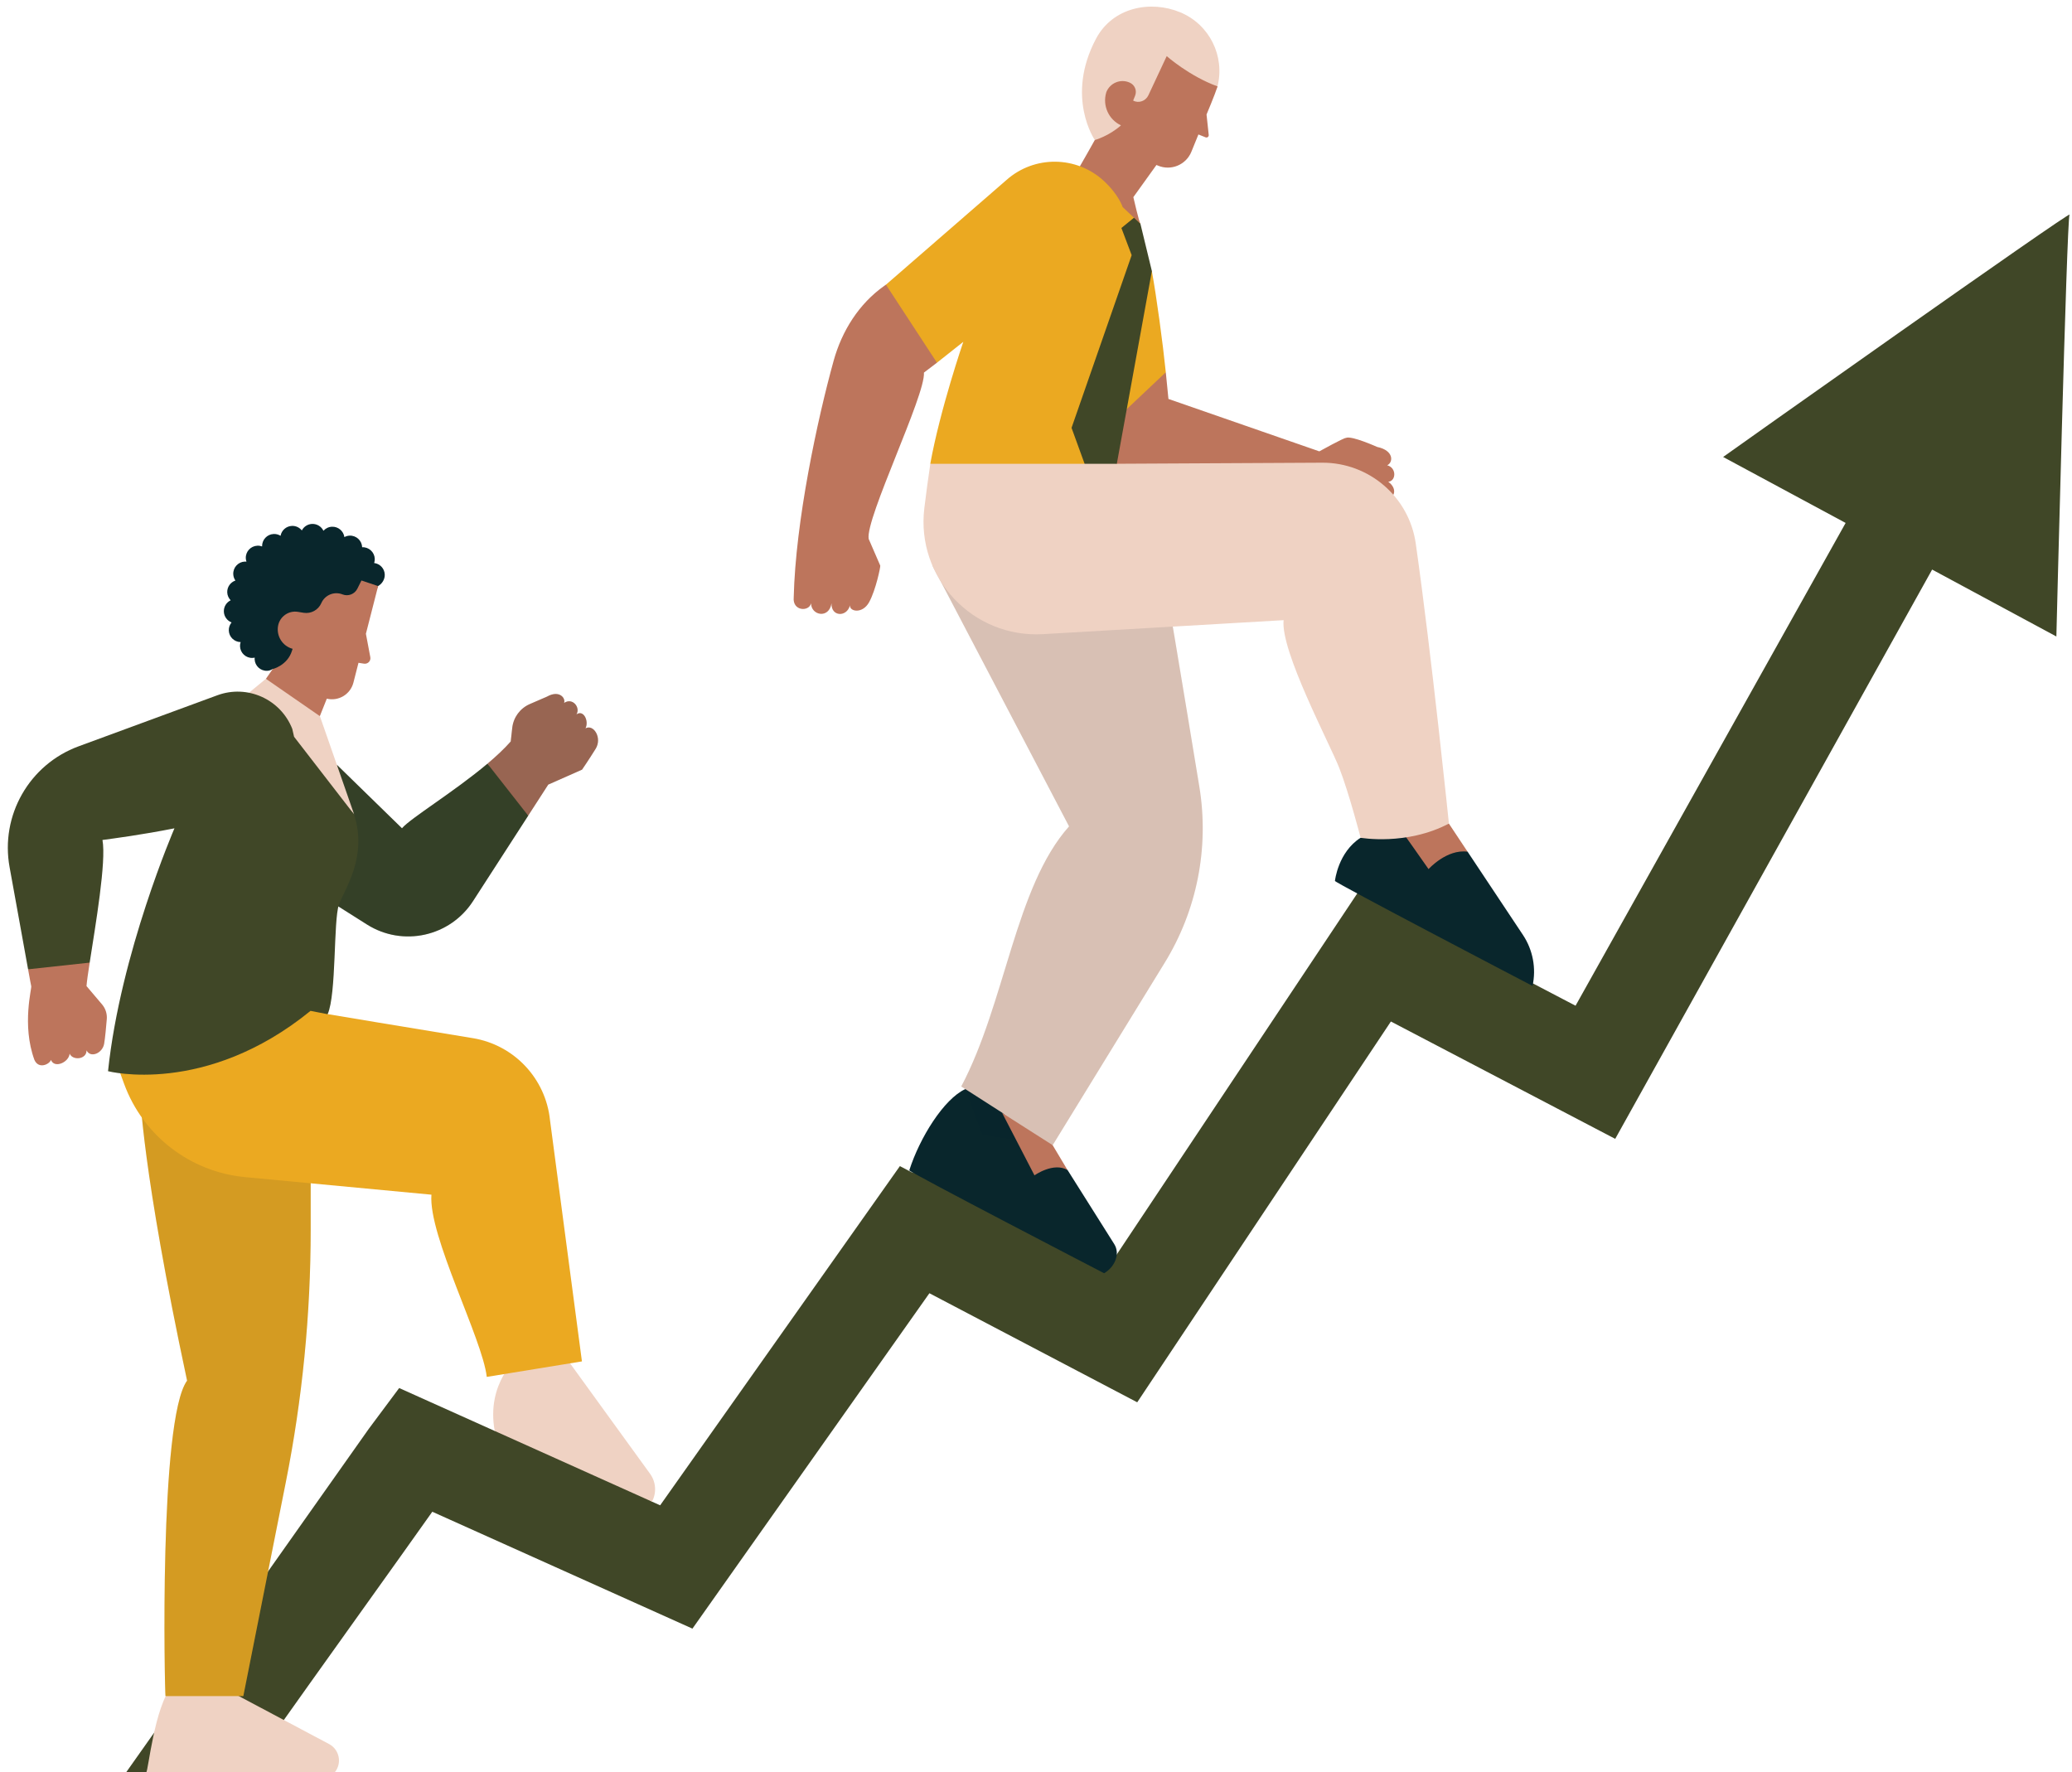 <?xml version="1.0" encoding="UTF-8"?>
<!DOCTYPE svg PUBLIC '-//W3C//DTD SVG 1.0//EN'
          'http://www.w3.org/TR/2001/REC-SVG-20010904/DTD/svg10.dtd'>
<svg height="429.8" preserveAspectRatio="xMidYMid meet" version="1.0" viewBox="-1.9 -1.6 502.5 429.8" width="502.5" xmlns="http://www.w3.org/2000/svg" xmlns:xlink="http://www.w3.org/1999/xlink" zoomAndPan="magnify"
><g id="change1_1"
  ><path d="M500,50.46c-0.68,1.25-3.19,102.3-3.19,102.3l-30.13-16.23l-76.86,138.06l-54.4-28.46l-61.52,92.35 l-50.4-26.45l-57.47,81.34l-63.09-28.35c-8.58,12.15-24.62,34.42-42.56,59.73l-26.81,3.44h-4.86c20.25-28.66,42.8-60.58,58.83-83.28 l7.37-9.89l23.17,10.41l7.22-3.91l30.92,21.05l1.98,0.89l58.14-82.26l2.78,1.46l39.13,11.24l10.22,9.42l59.01-88.58l34.99,12.38 l7.29,9.72l10.44,5.46l65.5-117.08l-29.71-16C415.96,109.21,500.67,49.21,500,50.46z M116.33,183.6 c-8.05,6.79-18.72,13.26-20.74,15.67l-15.8-15.41l-4.17,31.49l11.47,7.25c8.68,5.49,20.16,2.96,25.73-5.67l13.39-20.73 c-0.7-0.89,0.36-5.08-0.43-6.09C123.06,186.66,118.21,186,116.33,183.6z" fill="#404727"
  /></g
  ><g id="change2_1"
  ><path d="M279.58,133.79c0.23-0.1,5.58,32.22,9.39,55.4c2.43,14.83-0.58,30.04-8.49,42.83l-27.08,44.1l-17.08-2.47 l-4.11-11.12l-0.99-0.64c10.75-20.3,13.08-48.43,26.15-63.08c0,0-33.17-63.33-33.16-63.3C224.2,135.51,279.21,133.95,279.58,133.79z M79.31,428.18L79.31,428.18c1.78-2.21,1.1-5.49-1.4-6.82l-22.92-12.18c0,0-10.76-6.67-15.09-1.93s-5.87,20.89-6.33,20.93H79.31z M290.55,22.42l1.48-0.82c0.4-0.88,1.11-1.36,1.34-2.26c1.82-7.25-1.87-14.97-9.02-17.95c-7.2-3-16.4-1.26-20.46,6.43 c-7.46,14.11-0.28,24.53-0.28,24.53c0.1,0.85,0.68,1.81,1.27,2.43c1.31,1.39,3.03,2.39,4.9,2.83c0.66,0.16,1.34,0.24,2,0.13 c1.21-0.2,2.22-1.05,3.02-1.97c1.04-1.21,1.84-2.6,2.67-3.96c1.15-1.87,2.4-3.71,3.96-5.25c1.56-1.55,3.47-2.8,5.6-3.32 c0.11-0.03,0.24-0.05,0.34,0.01c0.11,0.07,0.15,0.21,0.22,0.32c0.26,0.39,0.86,0.24,1.29,0.05c0.4-0.18,0.79-0.36,1.19-0.54 c0.18-0.08,0.38-0.18,0.46-0.37S290.75,22.42,290.55,22.42z" fill="#EFD2C3"
  /></g
  ><g id="change3_1"
  ><path d="M321.85,212.04c0.01-0.1,0.75-6.96,6.22-10.47c0,0,6.75,0.12,15.53-3.44l10.42,6.82l13.42,20.18 c2.42,3.64,3.26,8.1,2.33,12.37v0C369.76,237.51,321.82,212.46,321.85,212.04z M89.8,140.52c0.96-0.52,1.66-1.64,1.61-2.8 c-0.06-1.46-1.17-2.61-2.57-2.78c0.1-0.32,0.16-0.66,0.15-1.02c-0.07-1.62-1.43-2.88-3.06-2.81c-0.07-1.62-1.43-2.88-3.06-2.81 c-0.45,0.02-0.87,0.15-1.25,0.35c-0.21-1.47-1.5-2.57-3.01-2.51c-0.83,0.03-1.56,0.41-2.07,0.98c-0.49-1.02-1.56-1.71-2.77-1.66 c-1.09,0.05-2,0.68-2.47,1.58c-0.56-0.7-1.44-1.14-2.4-1.1c-1.4,0.06-2.52,1.08-2.76,2.4c-0.48-0.3-1.06-0.47-1.67-0.44 c-1.61,0.07-2.85,1.41-2.81,3.02c-0.35-0.13-0.74-0.2-1.14-0.18c-1.62,0.07-2.88,1.43-2.81,3.06c0.01,0.29,0.08,0.55,0.16,0.81 c-0.13-0.01-0.26-0.03-0.39-0.02c-1.62,0.07-2.88,1.43-2.81,3.06c0.02,0.58,0.22,1.1,0.52,1.54c-1.19,0.41-2.03,1.56-1.98,2.88 c0.03,0.75,0.35,1.41,0.83,1.91c-1.02,0.5-1.7,1.56-1.65,2.76c0.05,1.2,0.82,2.2,1.87,2.61c-0.44,0.54-0.7,1.22-0.67,1.97 c0.06,1.56,1.33,2.77,2.87,2.8c-0.11,0.32-0.17,0.67-0.15,1.03c0.07,1.62,1.43,2.88,3.06,2.81c0.17-0.01,0.34-0.04,0.5-0.07 c-0.01,0.13-0.03,0.25-0.02,0.38c0.07,1.62,1.43,2.88,3.06,2.81c0.5-0.02,0.94-0.2,1.34-0.44c0,0,5.71,0.07,12.93-3.52 S89.8,140.52,89.8,140.52z M265.87,307.18c2.52-1.46,4-4.62,2.45-7.08l-11.32-17.96l-4.88-4.23l-10.94-9.64l-8.97-5.75 c-5.21,2.39-11.08,11.82-13.59,19.71C218.58,282.65,265.87,307.18,265.87,307.18z" fill="#09262C"
  /></g
  ><g id="change4_1"
  ><path d="M349.48,198.13l4.53,6.82c-5.06-0.69-9.46,4.22-9.46,4.22s-7.59-10.85-7.85-11.04H349.48z M126.2,196.21 l4.86-7.53l8.2-3.63c0,0,1.65-2.4,3.3-5.06c1.64-2.66-0.52-6.05-2.47-4.95c0.9-1.75-0.47-4.64-2.19-3.38c1.04-1.68-0.95-4.19-3-2.78 c0.44-1.16-1.15-3.23-4.14-1.54l-4.16,1.8c-2.35,1.02-3.98,3.21-4.27,5.76l-0.37,3.32c-1.56,1.77-3.51,3.59-5.64,5.39 C118.75,186.7,123.09,192.24,126.2,196.21z M334.53,119.18c-15.57,2.82-31.65,4.97-47.46,5.47c-12.19,0.39-25.26-0.2-35.12-7.37 c-1.69-1.23-3.26-2.64-4.47-4.34c-2.34-3.28-3.17-7.36-3.1-11.43l0.1,0.09l22.94-9.96l13.41-2.95c0.39,3.83,0.64,6.46,0.64,6.46 l36.59,12.71c0,0,5.96-3.3,6.43-3.25c1.3-0.66,7.6,2.18,7.6,2.18c4.15,0.86,3.9,3.8,2.43,4.44c2.34,0.63,2.17,3.83,0.26,4.01 C337.02,116.81,336.39,119.27,334.53,119.18z M290.71,26.17l0.53,4.97c0.04,0.41-0.37,0.72-0.75,0.57l-1.75-0.7l-1.71,4.2 c-1.3,3.18-4.95,4.69-8.11,3.35l-0.36-0.15l-5.6,7.8c0,0,1.4,6.12,1.71,6.44c0.16,0.17-5.74-2.36-9.62-6.03 c-3.54-3.35-5.07-7.86-5.07-7.86c0.2-0.29,3.63-6.4,3.63-6.4s3.34-0.9,6.35-3.56c-3-1.4-4.52-4.79-3.58-7.96l0.03-0.1 c0.87-2.2,3.38-3.27,5.56-2.35l0.09,0.04c1.24,0.52,1.83,1.95,1.32,3.2c0,0-0.38,0.91-0.47,1.16c1.35,0.73,3.04,0.12,3.69-1.27 l4.45-9.51c0,0,5.52,4.89,12.33,7.34C292.77,21.29,290.71,26.17,290.71,26.17z" fill="#BD755C"
  /></g
  ><g id="change5_1"
  ><path d="M73.45,272.7l0,23.88c0,20.58-2.02,41.12-6.04,61.31l-10.3,51.84H38.23c-0.17-0.98-1.65-67.09,5.24-76.5 c-10.99-51.38-11.38-69.64-11.38-69.64L73.45,272.7z M244.38,101.5l0.1,0.09l25.29-2.47l11.06-10.44 c-0.74-7.18-2.24-18.32-3.39-24.56l-5.48-0.28c-1.94,3.95-4.65,7.53-7.93,10.47c-5.5,4.91-12.71,8.21-16.47,14.55 c-1.65,2.78-2.51,5.98-2.92,9.18C244.49,99.19,244.4,100.34,244.38,101.5z" fill="#EBA921"
  /></g
  ><g id="change3_2"
  ><path d="M73.45,272.7l0,23.88c0,20.58-2.02,41.12-6.04,61.31l-10.3,51.84H38.23 c-0.17-0.98-1.65-67.09,5.24-76.5c-10.99-51.38-11.38-69.64-11.38-69.64L73.45,272.7z M224.2,135.51 c-0.01-0.03,33.16,63.3,33.16,63.3c-13.08,14.65-15.4,42.78-26.15,63.08l0.99,0.64l4.11,11.12l15.92,2.33l1.16,0.14l27.08-44.1 c7.91-12.78,10.92-27.99,8.49-42.83c-3.8-23.17-9.15-55.5-9.39-55.4C279.21,133.95,224.2,135.51,224.2,135.51z" fill="#09262C" opacity=".1"
  /></g
  ><g id="change3_3"
  ><path d="M142.56,179.99c-1.64,2.66-3.3,5.06-3.3,5.06l-8.2,3.63l-4.86,7.53l-13.39,20.73 c-5.57,8.63-17.05,11.15-25.73,5.67l-11.47-7.25l4.17-31.49l15.8,15.41c2.03-2.41,12.69-8.88,20.74-15.67 c2.13-1.8,4.08-3.61,5.64-5.39l0.37-3.32c0.29-2.55,1.91-4.74,4.27-5.76l4.16-1.8c2.99-1.69,4.57,0.38,4.14,1.54 c2.05-1.41,4.03,1.1,3,2.78c1.73-1.26,3.09,1.63,2.19,3.38C142.04,173.93,144.2,177.33,142.56,179.99z" fill="#09262C" opacity=".2"
  /></g
  ><g id="change2_2"
  ><path d="M123.88,327.34l8.68-3.54l23.2,32.02c1.43,1.98,1.61,4.6,0.46,6.75l0,0c0,0-38.14-17.14-38.14-17.14 C115.91,333.7,123.88,327.34,123.88,327.34z M62.59,163.02l-5.25,4.32l26.64,28.55l-8.3-23.82l-3.98-6.76L62.59,163.02z M223.72,110.88c-0.54,3.62-1.02,7.23-1.45,10.74c-2.06,16.92,11.76,31.56,28.78,30.57l58.35-3.39c-0.79,7.46,11.17,29.9,13.5,35.85 s5.18,16.92,5.18,16.92s11.1,1.99,21.41-3.44c0,0-4.19-40.87-8.04-67.92c-1.61-11.29-11.3-19.65-22.7-19.6l-49.8,0.26 c0,0-27.9-8.08-29.38-7.27C238.08,104.42,223.72,110.88,223.72,110.88z" fill="#EFD2C3"
  /></g
  ><g id="change5_2"
  ><path d="M77.56,244.34c0.64,0.13,20.23,3.36,35.22,5.83c10.01,1.65,17.68,9.8,18.71,19.9l7.74,58.49l-23.08,3.76 c-1.05-9.26-14.2-34.25-13.42-44.19l-45.2-4.26c-13.33-1.26-24.75-10.07-29.34-22.64l-1.63-4.47l46.87-18.15L77.56,244.34z M225.33,86.36l6.39-5.06c0,0-5.6,16.29-8.01,29.58h37.42l12.85-47.93l0.68-10.29l-4.29-4.04c0,0-0.91-2.94-4.54-6.32 c-6.65-6.15-16.88-6.26-23.65-0.24l-29.23,25.39C211.19,81.64,225.33,86.36,225.33,86.36z" fill="#EBA921"
  /></g
  ><g id="change1_2"
  ><path d="M277.45,64.13l-8.5,46.75h-7.81l-3.17-8.72l14.58-41.88l-2.49-6.59l3.06-2.49l1.55,1.46L277.45,64.13z M69.42,177.08l-0.44-1.92v0c-2.83-7.2-10.9-10.82-18.16-8.15l-33.65,12.38C5.2,183.79-1.87,196.17,0.43,208.73 c1.71,9.33,3.49,19.33,4.48,24.75l10.32,3.97l4.62-5.6c1.4-9.05,4.07-24.52,3.1-29.74c2.67-0.36,9.56-1.26,17.46-2.83 c0,0-13.11,30.29-16.11,58.9c0,0,23.58,6.14,49.11-14.63l4.15,0.81c2.16-4.84,1.38-22.72,2.73-26.55 c1.36-3.84,7.01-11.43,3.68-21.91L69.42,177.08z" fill="#404727"
  /></g
  ><g id="change4_2"
  ><path d="M212.96,67.44l12.37,18.92l-3.16,2.4c0.44,5.4-14.24,35.43-13.4,40.33c0,0,2.71,6.28,2.81,6.48 c0.1,0.2-1.08,5.94-2.7,8.87c-1.63,2.94-4.8,2.27-4.64,0.76c-0.77,2.96-4.64,2.77-4.48-0.49c-0.61,3.86-4.96,2.93-4.96,0 c-0.49,2.1-4.52,1.92-4.21-1.4c0.44-18.51,5.74-43.16,9.67-57.38c2.01-7.28,6.15-13.88,12.32-18.23L212.96,67.44z M85.76,139.18 l-1,2c-0.66,1.31-2.21,1.91-3.58,1.38l-0.04-0.02c-2-0.78-4.26,0.16-5.11,2.12c-0.73,1.67-2.5,2.64-4.29,2.35l-1.41-0.23 c-2.25-0.36-4.37,1.14-4.79,3.38v0c-0.46,2.5,1.08,4.93,3.52,5.59l-0.14,0.44c-1.09,3.6-4.68,4.46-4.68,4.46l-1.65,2.37l13.08,9.05 l1.69-4.23c2.85,0.68,5.72-1.05,6.45-3.89l1.23-4.81l1.34,0.21c0.92,0.14,1.7-0.66,1.53-1.57l-1.07-5.68l2.96-11.57L85.76,139.18z M19.08,237.54c0.09-1.16,0.38-3.18,0.77-5.69l-14.94,1.62c0.45,2.49,0.73,4.02,0.76,4.07c0.22,0.39-2.35,9.37,0.78,17.91 c1.03,2.32,3.65,1.06,4.01,0c0.83,2.15,4.34,0.59,4.53-1.52c0.73,1.73,4.12,1.43,4.1-0.8c0.95,1.95,3.88,0.71,4.27-1.61 c0.24-1.43,0.49-4.12,0.64-5.98c0.1-1.28-0.3-2.55-1.13-3.53L19.08,237.54z M253.39,276.12l-12.24-7.8l7.83,15.12 c0,0,4.61-3.28,8.01-1.29L253.39,276.12z" fill="#BD755C"
  /></g
></svg
>
